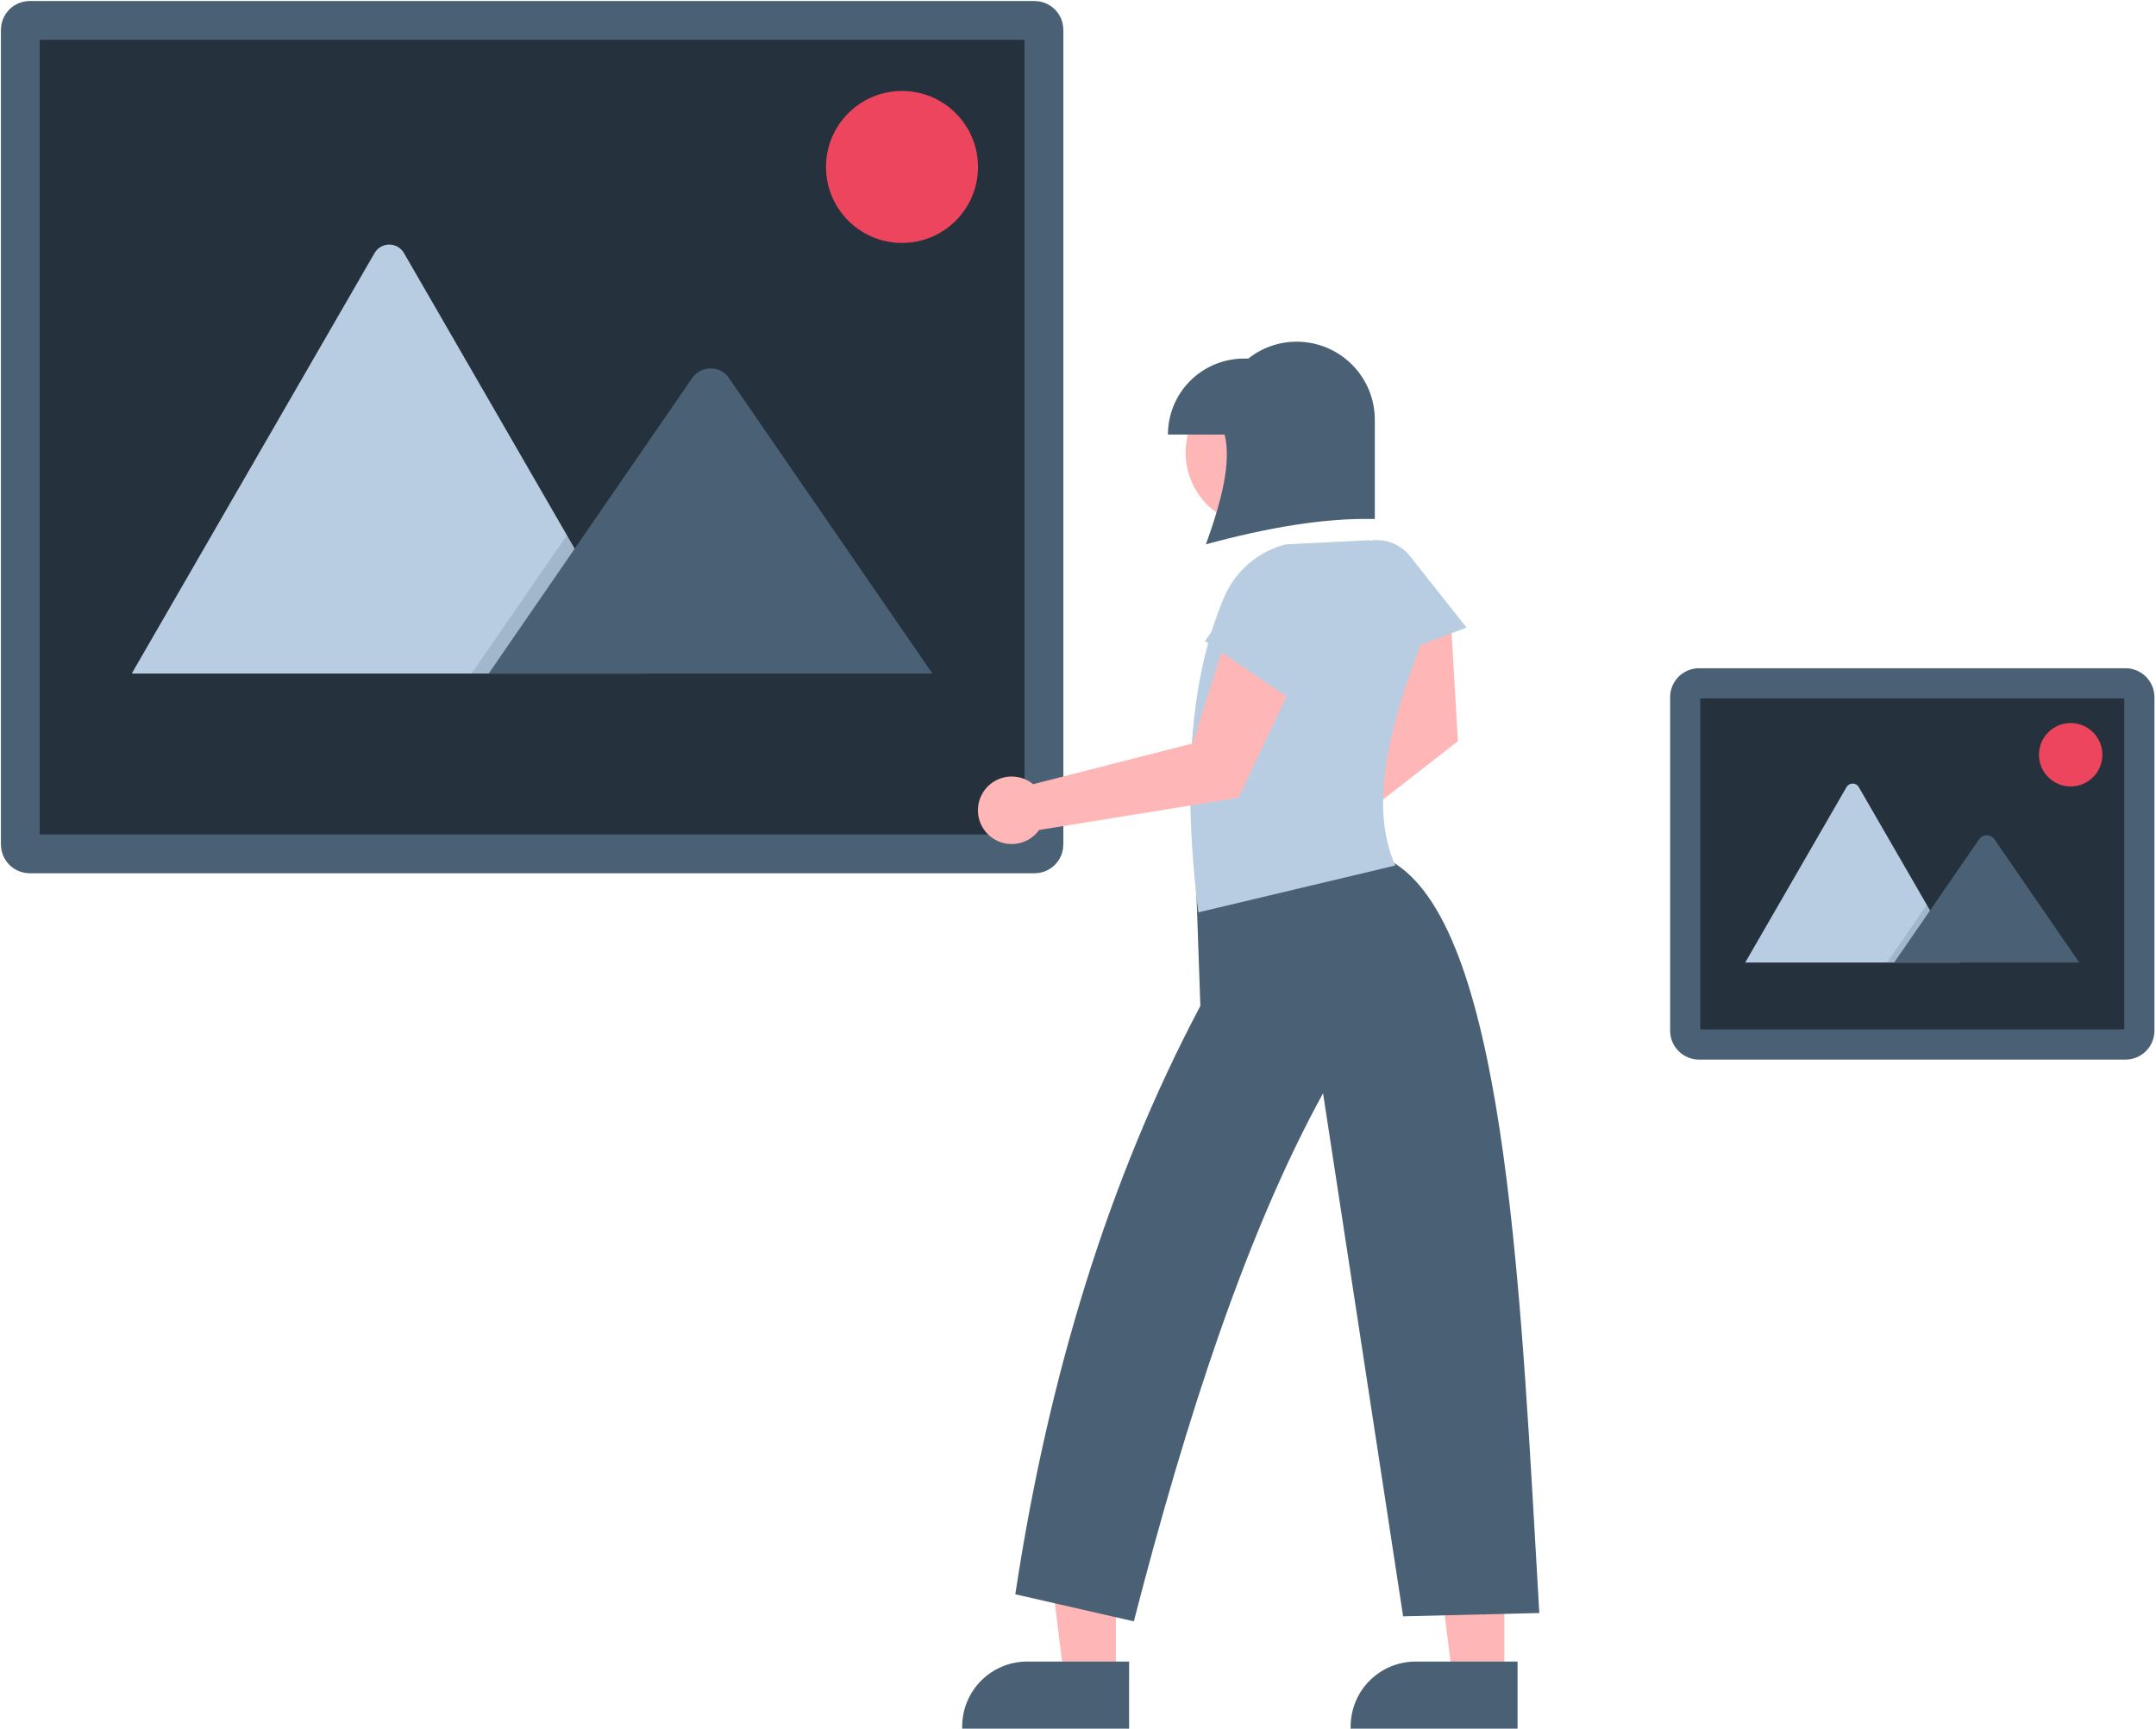 <svg width="500" height="401" viewBox="0 0 500 401" fill="none" xmlns="http://www.w3.org/2000/svg">
<path d="M492.925 242.247H394.032C393.181 242.246 392.364 241.907 391.761 241.305C391.16 240.703 390.821 239.888 390.82 239.037V161.692C390.821 160.841 391.16 160.024 391.761 159.423C392.363 158.821 393.18 158.483 394.031 158.481H492.926C493.777 158.483 494.593 158.821 495.196 159.423C495.798 160.025 496.136 160.842 496.137 161.694V239.035C496.136 239.887 495.798 240.703 495.196 241.305C494.592 241.907 493.776 242.246 492.925 242.247Z" fill="#25313C" stroke="#496075" stroke-width="7"/>
<path d="M454.574 223.245H404.923C404.861 223.246 404.799 223.241 404.737 223.23L428.221 182.559C428.363 182.306 428.572 182.095 428.823 181.949C429.075 181.802 429.36 181.725 429.652 181.725C429.942 181.725 430.228 181.802 430.48 181.949C430.731 182.095 430.939 182.306 431.082 182.559L446.842 209.852L447.597 211.158L454.574 223.245Z" fill="#B8CDE1"/>
<path opacity="0.2" d="M454.574 223.245H437.623L445.944 211.16L446.544 210.289L446.841 209.853L447.597 211.16L454.574 223.245Z" fill="#496075"/>
<path d="M482.22 223.245H439.276L447.597 211.158L448.196 210.288L459.04 194.537C459.232 194.297 459.472 194.099 459.745 193.957C460.019 193.815 460.317 193.733 460.625 193.714C460.932 193.696 461.239 193.743 461.528 193.851C461.815 193.959 462.078 194.127 462.297 194.342C462.353 194.404 462.405 194.47 462.453 194.537L482.22 223.245Z" fill="#496075"/>
<path d="M480.209 182.401C484.271 182.401 487.564 179.109 487.564 175.047C487.564 170.985 484.271 167.692 480.209 167.692C476.147 167.692 472.853 170.985 472.853 175.047C472.853 179.109 476.147 182.401 480.209 182.401Z" fill="#ED455D"/>
<path d="M239.928 198.036H6.886C6.31 198.036 5.758 197.807 5.35 197.399C4.944 196.992 4.715 196.441 4.713 195.865V6.905C4.715 6.329 4.944 5.778 5.35 5.371C5.757 4.964 6.309 4.735 6.884 4.734H239.93C240.505 4.735 241.056 4.964 241.463 5.371C241.871 5.779 242.1 6.331 242.1 6.907V195.863C242.1 196.439 241.871 196.992 241.463 197.399C241.056 197.807 240.504 198.036 239.928 198.036Z" fill="#25313C" stroke="#496075" stroke-width="9"/>
<path d="M149.996 156.215H31.016C30.867 156.217 30.718 156.206 30.571 156.18L86.843 58.719C87.186 58.112 87.685 57.607 88.287 57.256C88.89 56.905 89.575 56.719 90.273 56.719C90.969 56.719 91.655 56.905 92.257 57.256C92.86 57.607 93.358 58.112 93.702 58.719L131.467 124.123L133.277 127.253L149.996 156.215Z" fill="#B8CDE1"/>
<path opacity="0.2" d="M149.996 156.215H109.373L129.314 127.253L130.75 125.165L131.467 124.123L133.277 127.253L149.996 156.215Z" fill="#496075"/>
<path d="M216.242 156.215H113.335L133.277 127.253L134.711 125.166L160.697 87.422C161.157 86.845 161.732 86.371 162.386 86.032C163.041 85.692 163.759 85.494 164.496 85.451C165.232 85.406 165.969 85.517 166.659 85.777C167.349 86.036 167.977 86.438 168.502 86.956C168.636 87.103 168.761 87.259 168.876 87.422L216.242 156.215Z" fill="#496075"/>
<path d="M209.186 56.345C218.921 56.345 226.811 48.456 226.811 38.722C226.811 28.989 218.921 21.098 209.186 21.098C199.451 21.098 191.56 28.989 191.56 38.722C191.56 48.456 199.451 56.345 209.186 56.345Z" fill="#ED455D"/>
<path d="M289.627 192.861C291.215 191.988 293.059 191.695 294.84 192.033L322.767 165.939L318.131 142.671L336.467 143.665L338.106 171.906L301.16 200.676C300.998 202.008 300.497 203.276 299.703 204.358C298.91 205.44 297.852 206.301 296.63 206.856C295.409 207.412 294.065 207.644 292.728 207.532C291.39 207.418 290.105 206.964 288.995 206.211C287.883 205.458 286.984 204.433 286.384 203.233C285.784 202.033 285.502 200.699 285.565 199.359C285.629 198.018 286.035 196.717 286.747 195.579C287.458 194.441 288.45 193.505 289.627 192.861Z" fill="#FFB6B6"/>
<path d="M258.789 389.28H246.785L241.074 342.98H258.791L258.789 389.28Z" fill="#FFB6B6"/>
<path d="M261.851 400.916L223.142 400.915V400.425C223.142 396.43 224.73 392.598 227.555 389.772C230.381 386.947 234.213 385.36 238.209 385.36L261.852 385.361L261.851 400.916Z" fill="#496075"/>
<path d="M348.878 389.28H336.873L331.161 342.98H348.879L348.878 389.28Z" fill="#FFB6B6"/>
<path d="M351.938 400.916L313.23 400.915V400.425C313.23 396.43 314.817 392.598 317.642 389.772C320.469 386.947 324.301 385.36 328.297 385.36H328.298L351.939 385.361L351.938 400.916Z" fill="#496075"/>
<path d="M326.983 128.969C325.533 127.139 323.478 125.887 321.186 125.44C318.896 124.992 316.52 125.379 314.488 126.53C312.481 127.668 310.94 129.478 310.138 131.642C309.336 133.806 309.325 136.183 310.107 138.355L315.994 154.705L340.105 145.543L326.983 128.969Z" fill="#B8CDE1"/>
<path d="M324.817 201.176C323.721 200.353 322.54 199.646 321.298 199.066L277.415 205.816L278.379 233.3C257.155 273.358 243.12 319.057 235.46 369.758L262.948 376.027C275.248 328.384 289.217 285.631 306.831 253.552L325.398 374.867L356.983 374.098C352.824 302.78 349.613 219.64 324.817 201.176Z" fill="#496075"/>
<path d="M292.064 122.061C301.511 122.061 309.168 114.404 309.168 104.959C309.168 95.513 301.511 87.856 292.064 87.856C282.617 87.856 274.96 95.513 274.96 104.959C274.96 114.404 282.617 122.061 292.064 122.061Z" fill="#FFB6B6"/>
<path d="M329.678 148.907C330.46 144.178 329.691 139.321 327.486 135.064C325.28 130.808 321.756 127.38 317.44 125.291L298.151 126.256C295.011 127.069 292.098 128.588 289.633 130.696C287.168 132.805 285.218 135.449 283.929 138.424C275.568 157.99 274.378 183.006 277.898 211.602L323.585 200.735C317.32 186.628 322.356 168.204 329.678 148.907Z" fill="#B8CDE1"/>
<path d="M270.856 100.788C270.856 98.473 271.311 96.182 272.198 94.043C273.083 91.905 274.382 89.962 276.018 88.325C277.655 86.689 279.598 85.391 281.736 84.505C283.875 83.62 286.166 83.163 288.482 83.163H289.492C292.685 80.625 296.643 79.245 300.722 79.247C305.526 79.247 310.134 81.155 313.531 84.553C316.929 87.949 318.837 92.556 318.837 97.361V120.37C307.125 120.078 293.859 122.386 279.668 126.244C283.246 116.338 285.623 107.231 283.999 100.788H270.856Z" fill="#496075"/>
<path d="M234.625 180.096C236.438 180.093 238.196 180.722 239.595 181.875L276.627 172.409L283.743 149.776L299.346 159.459L287.211 185.013L240.984 192.491C240.202 193.581 239.152 194.452 237.936 195.02C236.721 195.587 235.379 195.834 234.041 195.734C232.703 195.634 231.412 195.192 230.295 194.451C229.176 193.709 228.266 192.694 227.654 191.499C227.042 190.305 226.747 188.974 226.797 187.634C226.847 186.292 227.24 184.987 227.94 183.843C228.64 182.698 229.623 181.752 230.792 181.096C231.963 180.44 233.283 180.095 234.625 180.096Z" fill="#FFB6B6"/>
<path d="M306.827 142.92C307.496 140.684 307.343 138.282 306.397 136.148C305.45 134.014 303.771 132.29 301.663 131.286C299.58 130.293 297.213 130.068 294.98 130.651C292.748 131.235 290.792 132.589 289.462 134.474L279.438 148.669L300.767 163.172L306.827 142.92Z" fill="#B8CDE1"/>
</svg>
